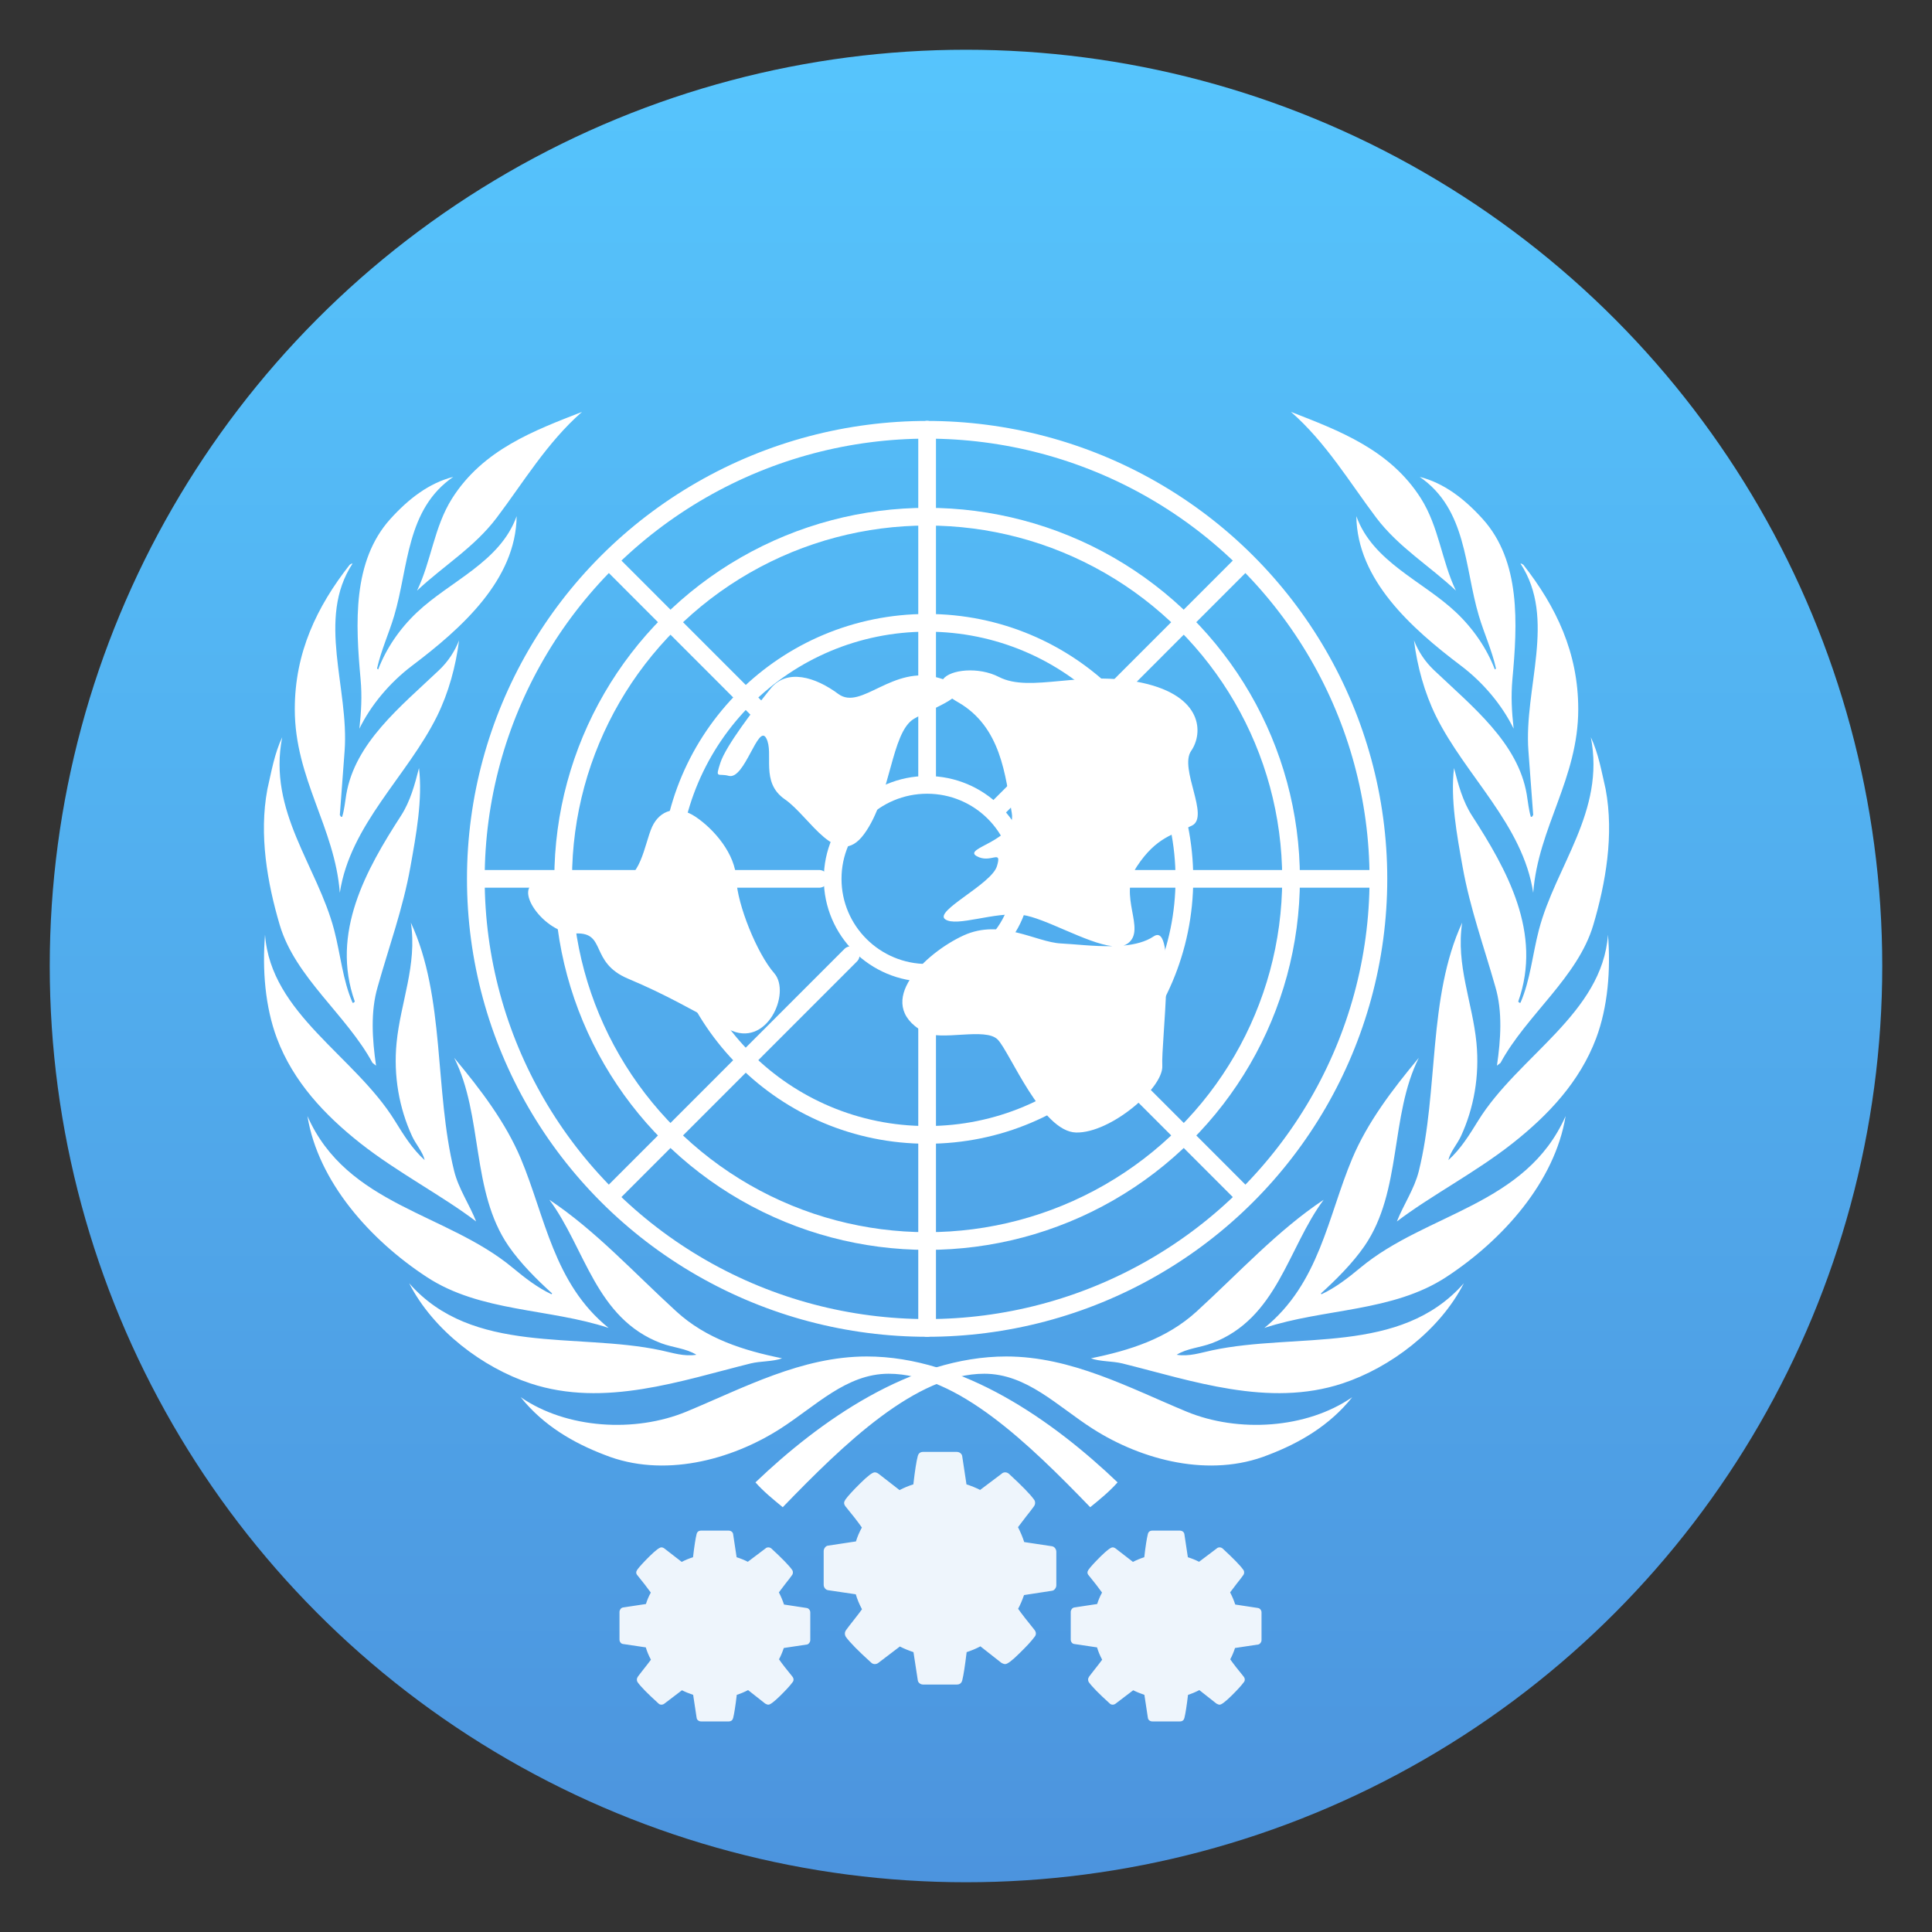<svg style="clip-rule:evenodd;fill-rule:evenodd;stroke-linecap:round;stroke-linejoin:round;stroke-miterlimit:1.5" version="1.1" viewBox="0 0 48 48" xmlns="http://www.w3.org/2000/svg">
 <rect x="0" y="0" width="48" height="48" fill="#333333" stroke="none"/>
 <circle cx="24" cy="24" r="22.764" style="fill:url(#_Linear1)"/>
 <path d="m27.766 36.829c-0.194 0.221-0.444 0.426-0.68 0.617-1.52-1.573-3.307-3.316-5.007-3.316-1.052 0-1.81 0.802-2.696 1.368-1.226 0.784-2.911 1.226-4.355 0.65-0.775-0.295-1.528-0.729-2.091-1.435 1.137 0.785 2.838 0.889 4.121 0.357 1.417-0.588 2.859-1.369 4.476-1.369 2.38 0 4.644 1.61 6.232 3.128zm-17.6-4.947c1.575 1.795 4.148 1.218 6.252 1.666 0.294 0.062 0.569 0.16 0.883 0.111-0.25-0.159-0.582-0.177-0.872-0.286-1.632-0.615-1.887-2.363-2.78-3.565 1.141 0.759 2.086 1.797 3.154 2.774 0.742 0.679 1.668 0.97 2.628 1.165-0.23 0.085-0.532 0.066-0.78 0.127-1.724 0.428-3.636 1.103-5.471 0.497-1.184-0.391-2.416-1.316-3.014-2.489zm-2.528-4.154c0.984 2.227 3.454 2.402 5.097 3.767 0.313 0.26 0.623 0.499 0.965 0.659l0.019-0.017c-0.38-0.344-0.79-0.753-1.084-1.179-0.939-1.365-0.626-3.23-1.351-4.677 0.658 0.789 1.275 1.6 1.655 2.502 0.608 1.45 0.816 3.106 2.182 4.209-1.479-0.489-3.186-0.391-4.517-1.264-1.402-0.917-2.7-2.365-2.966-4zm-1.053-4.505c0.142 1.963 2.23 3.01 3.226 4.623 0.213 0.344 0.432 0.7 0.74 0.977-0.048-0.208-0.22-0.392-0.314-0.598-0.319-0.692-0.464-1.492-0.384-2.316 0.097-1.001 0.515-1.932 0.355-2.986 0.858 1.853 0.58 4.169 1.076 6.173 0.111 0.443 0.38 0.83 0.546 1.251-0.842-0.642-1.948-1.212-2.874-1.941-0.894-0.706-1.671-1.534-2.076-2.609-0.291-0.776-0.367-1.701-0.295-2.574zm0.058-3.614c0.1-0.437 0.177-0.891 0.368-1.292-0.361 1.85 0.87 3.188 1.291 4.788 0.158 0.604 0.212 1.244 0.457 1.807 0.023 0.012 0.042-0.011 0.056-0.029-0.606-1.704 0.283-3.279 1.151-4.622 0.227-0.353 0.338-0.764 0.444-1.179 0.093 0.771-0.071 1.663-0.214 2.459-0.183 1.026-0.534 1.986-0.812 2.974-0.183 0.618-0.135 1.315-0.041 1.961l-0.088-0.069c-0.646-1.192-1.919-2.123-2.305-3.426-0.307-1.038-0.52-2.24-0.307-3.372zm0.681-1.991c0-1.4 0.545-2.542 1.363-3.585 0.024-0.012 0.041-0.035 0.072-0.031-0.901 1.371-0.082 3.1-0.197 4.654l-0.119 1.593c0.017 0.012 0.017 0.06 0.059 0.042 0.054-0.179 0.07-0.367 0.101-0.551 0.217-1.285 1.346-2.18 2.303-3.088 0.226-0.214 0.392-0.468 0.499-0.741-0.08 0.641-0.259 1.297-0.545 1.879-0.738 1.491-2.161 2.696-2.417 4.391-0.124-1.625-1.119-2.833-1.119-4.563zm2.373-4.723c0.454-0.502 0.96-0.893 1.564-1.047-1.173 0.806-1.109 2.248-1.468 3.452-0.131 0.441-0.324 0.854-0.426 1.31l0.029 0.023c0.195-0.513 0.529-1.01 0.966-1.421 0.825-0.779 2.066-1.249 2.474-2.388-0.018 1.582-1.367 2.785-2.599 3.716-0.553 0.418-1.023 0.978-1.308 1.564 0.046-0.436 0.068-0.8 0.03-1.226-0.126-1.383-0.209-2.932 0.738-3.983zm4.762-2.661c-0.871 0.764-1.452 1.747-2.121 2.632-0.556 0.735-1.318 1.19-1.976 1.807 0.355-0.735 0.42-1.577 0.87-2.289 0.77-1.216 2.041-1.687 3.227-2.15z" style="fill-rule:nonzero;fill:#fff"/>
 <path d="m18.769 36.829c0.194 0.221 0.444 0.426 0.678 0.617 1.522-1.573 3.309-3.316 5.008-3.316 1.052 0 1.81 0.802 2.695 1.368 1.228 0.784 2.913 1.226 4.357 0.65 0.775-0.295 1.527-0.729 2.089-1.435-1.135 0.785-2.836 0.889-4.119 0.357-1.417-0.588-2.861-1.369-4.476-1.369-2.38 0-4.644 1.61-6.232 3.128zm17.6-4.947c-1.577 1.795-4.148 1.218-6.252 1.666-0.294 0.062-0.569 0.16-0.883 0.111 0.25-0.159 0.582-0.177 0.871-0.286 1.633-0.615 1.887-2.363 2.781-3.565-1.141 0.759-2.087 1.797-3.155 2.774-0.742 0.679-1.669 0.97-2.627 1.165 0.229 0.085 0.532 0.066 0.779 0.127 1.725 0.428 3.637 1.103 5.471 0.497 1.185-0.391 2.417-1.316 3.015-2.489zm2.528-4.154c-0.984 2.227-3.455 2.402-5.097 3.767-0.313 0.26-0.623 0.499-0.966 0.659l-0.018-0.017c0.38-0.344 0.79-0.753 1.084-1.179 0.939-1.365 0.626-3.23 1.35-4.677-0.657 0.789-1.274 1.6-1.654 2.502-0.61 1.45-0.816 3.106-2.183 4.209 1.48-0.489 3.185-0.391 4.518-1.264 1.401-0.917 2.699-2.365 2.966-4zm1.053-4.505c-0.143 1.963-2.23 3.01-3.227 4.623-0.213 0.344-0.431 0.7-0.739 0.977 0.048-0.208 0.219-0.392 0.314-0.598 0.319-0.692 0.464-1.492 0.384-2.316-0.097-1.001-0.515-1.932-0.355-2.986-0.858 1.853-0.581 4.169-1.077 6.173-0.11 0.443-0.379 0.83-0.545 1.251 0.842-0.642 1.948-1.212 2.873-1.941 0.895-0.706 1.672-1.534 2.077-2.609 0.291-0.776 0.366-1.701 0.295-2.574zm-0.058-3.614c-0.101-0.437-0.178-0.891-0.368-1.292 0.361 1.85-0.872 3.188-1.291 4.788-0.158 0.604-0.212 1.244-0.457 1.807-0.023 0.012-0.042-0.011-0.056-0.029 0.606-1.704-0.284-3.279-1.151-4.622-0.227-0.353-0.338-0.764-0.444-1.179-0.093 0.771 0.07 1.663 0.214 2.459 0.183 1.026 0.532 1.986 0.812 2.974 0.183 0.618 0.135 1.315 0.04 1.961l0.089-0.069c0.646-1.192 1.919-2.123 2.305-3.426 0.307-1.038 0.519-2.24 0.307-3.372zm-0.681-1.991c0-1.4-0.546-2.542-1.363-3.585-0.024-0.012-0.041-0.035-0.072-0.031 0.901 1.371 0.08 3.1 0.197 4.654l0.119 1.593c-0.019 0.012-0.019 0.06-0.06 0.042-0.053-0.179-0.069-0.367-0.1-0.551-0.217-1.285-1.346-2.18-2.303-3.088-0.226-0.214-0.392-0.468-0.499-0.741 0.08 0.641 0.259 1.297 0.545 1.879 0.738 1.491 2.161 2.696 2.417 4.391 0.124-1.625 1.119-2.833 1.119-4.563zm-2.373-4.723c-0.454-0.502-0.961-0.893-1.566-1.047 1.174 0.806 1.11 2.248 1.47 3.452 0.131 0.441 0.324 0.854 0.426 1.31l-0.029 0.023c-0.195-0.513-0.531-1.01-0.966-1.421-0.825-0.779-2.066-1.249-2.475-2.388 0.019 1.582 1.368 2.785 2.6 3.716 0.553 0.418 1.021 0.978 1.308 1.564-0.048-0.436-0.068-0.8-0.031-1.226 0.127-1.383 0.21-2.932-0.737-3.983zm-4.763-2.661c0.872 0.764 1.453 1.747 2.12 2.632 0.558 0.735 1.32 1.19 1.976 1.807-0.353-0.735-0.419-1.577-0.868-2.289-0.77-1.216-2.042-1.687-3.228-2.15z" style="fill-rule:nonzero;fill:#fff"/>
 <path d="m23.43 16.875c0.18-0.242 0.884-0.315 1.386-0.057 0.793 0.409 2.05-0.186 3.565 0.147 1.515 0.332 1.515 1.256 1.212 1.692-0.302 0.437 0.469 1.633 0.022 1.854-0.448 0.222-0.883 0.278-1.369 1.015-0.486 0.738 0.246 1.57-0.227 1.914-0.031 0.023-0.066 0.039-0.105 0.052 0.285-0.027 0.549-0.093 0.749-0.228 0.579-0.387 0.181 2.66 0.214 3.212 0.035 0.555-1.29 1.682-2.143 1.661-0.854-0.021-1.64-1.992-1.945-2.308-0.306-0.316-1.419 0.051-1.844-0.191-1.28-0.729 0.061-1.968 0.992-2.396 0.932-0.428 1.803 0.169 2.423 0.198 0.338 0.016 0.815 0.077 1.275 0.067-0.636-0.072-1.681-0.704-2.235-0.776-0.691-0.089-1.636 0.31-1.918 0.108-0.282-0.204 1.149-0.869 1.286-1.317 0.136-0.448-0.154-0.051-0.506-0.253-0.351-0.204 0.994-0.371 0.876-1.065-0.16-0.934-0.266-2.149-1.343-2.762-0.051-0.029-0.098-0.058-0.138-0.086-0.229 0.168-0.665 0.335-0.949 0.502-0.576 0.339-0.57 1.952-1.24 2.865-0.671 0.915-1.343-0.433-1.967-0.863-0.624-0.429-0.263-1.14-0.464-1.519-0.201-0.376-0.536 1.042-0.931 0.935-0.265-0.073-0.345 0.09-0.207-0.329 0.137-0.419 0.841-1.336 1.246-1.838 0.404-0.503 1.11-0.293 1.682 0.132 0.573 0.425 1.348-0.737 2.499-0.398 0.037 0.01 0.072 0.022 0.104 0.032zm-8.134 5.011c0.62 0.043 0.713-0.923 0.905-1.343 0.192-0.419 0.623-0.557 1.083-0.248 0.458 0.309 0.986 0.919 1.009 1.546 0.022 0.628 0.515 1.852 0.943 2.339 0.427 0.488-0.189 1.888-1.136 1.39-0.949-0.496-1.528-0.848-2.494-1.254-0.968-0.406-0.53-1.158-1.302-1.124-0.773 0.034-1.642-1.203-0.902-1.277 0.739-0.074 1.274-0.074 1.894-0.029z" style="fill:#fff"/>
 <path d="m18.104 38.028c0.028 0 0.054 9e-3 0.076 0.026 0.02 0.018 0.033 0.039 0.035 0.066l0.086 0.569c0.101 0.032 0.193 0.069 0.278 0.113l0.438-0.33c0.018-0.019 0.043-0.028 0.074-0.028 0.027 0 0.052 0.01 0.077 0.031 0.266 0.246 0.436 0.42 0.509 0.525 0.015 0.016 0.022 0.039 0.022 0.068 0 0.025-7e-3 0.048-0.025 0.07-0.03 0.044-0.083 0.112-0.157 0.205-0.074 0.095-0.129 0.168-0.166 0.219 0.053 0.103 0.095 0.203 0.127 0.302l0.564 0.086c0.026 4e-3 0.048 0.018 0.064 0.039 0.018 0.022 0.025 0.045 0.025 0.073v0.685c0 0.024-7e-3 0.048-0.025 0.07-0.016 0.024-0.036 0.037-0.061 0.041l-0.572 0.086c-0.037 0.112-0.078 0.205-0.119 0.281 0.071 0.103 0.182 0.246 0.33 0.426 0.021 0.025 0.031 0.051 0.031 0.077 0 0.028-9e-3 0.051-0.028 0.071-0.055 0.076-0.157 0.188-0.305 0.334-0.149 0.145-0.245 0.219-0.291 0.219-0.024 0-0.051-0.01-0.08-0.027l-0.425-0.335c-0.092 0.048-0.185 0.087-0.281 0.118-0.033 0.279-0.064 0.471-0.09 0.575-0.015 0.056-0.051 0.085-0.111 0.085h-0.685c-0.029 0-0.054-8e-3 -0.076-0.026-0.022-0.017-0.033-0.039-0.036-0.067l-0.086-0.567c-0.1-0.034-0.194-0.071-0.278-0.114l-0.435 0.331c-0.02 0.017-0.047 0.027-0.077 0.027-0.029 0-0.055-0.011-0.077-0.035-0.259-0.234-0.429-0.407-0.509-0.518-0.015-0.02-0.022-0.043-0.022-0.071 0-0.025 8e-3 -0.048 0.024-0.071 0.031-0.042 0.083-0.111 0.158-0.205 0.074-0.093 0.129-0.166 0.167-0.217-0.055-0.103-0.098-0.205-0.127-0.306l-0.564-0.084c-0.028-3e-3 -0.05-0.016-0.066-0.038s-0.024-0.046-0.024-0.073v-0.685c0-0.025 8e-3 -0.048 0.024-0.071 0.016-0.022 0.037-0.035 0.059-0.04l0.574-0.087c0.029-0.094 0.069-0.189 0.121-0.284-0.083-0.116-0.194-0.259-0.33-0.426-0.022-0.023-0.032-0.048-0.032-0.073 0-0.021 0.01-0.045 0.027-0.071 0.054-0.074 0.156-0.185 0.304-0.332 0.15-0.147 0.248-0.221 0.293-0.221 0.026 0 0.054 0.01 0.08 0.031l0.426 0.33c0.09-0.047 0.184-0.086 0.281-0.116 0.032-0.281 0.063-0.472 0.089-0.575 0.014-0.057 0.052-0.086 0.112-0.086h0.685zm11.211 0c0.028 0 0.054 9e-3 0.076 0.026 0.02 0.018 0.033 0.039 0.035 0.066l0.086 0.569c0.102 0.032 0.193 0.069 0.278 0.113l0.438-0.33c0.018-0.019 0.043-0.028 0.074-0.028 0.027 0 0.052 0.01 0.077 0.031 0.266 0.246 0.436 0.42 0.509 0.525 0.015 0.016 0.022 0.039 0.022 0.068 0 0.025-7e-3 0.048-0.025 0.07-0.03 0.044-0.083 0.112-0.157 0.205-0.074 0.095-0.129 0.168-0.166 0.219 0.053 0.103 0.095 0.203 0.127 0.302l0.564 0.086c0.027 4e-3 0.048 0.018 0.064 0.039 0.018 0.022 0.025 0.045 0.025 0.073v0.685c0 0.024-7e-3 0.048-0.025 0.07-0.016 0.024-0.036 0.037-0.061 0.041l-0.572 0.086c-0.037 0.112-0.078 0.205-0.119 0.281 0.071 0.103 0.182 0.246 0.33 0.426 0.021 0.025 0.031 0.051 0.031 0.077 0 0.028-9e-3 0.051-0.028 0.071-0.055 0.076-0.157 0.188-0.305 0.334-0.149 0.145-0.245 0.219-0.291 0.219-0.024 0-0.051-0.01-0.08-0.027l-0.425-0.335c-0.092 0.048-0.185 0.087-0.281 0.118-0.033 0.279-0.064 0.471-0.09 0.575-0.015 0.056-0.051 0.085-0.111 0.085h-0.685c-0.029 0-0.054-8e-3 -0.076-0.026-0.022-0.017-0.033-0.039-0.036-0.067l-0.086-0.567c-0.1-0.034-0.193-0.071-0.278-0.114l-0.435 0.331c-0.02 0.017-0.046 0.027-0.077 0.027-0.029 0-0.055-0.011-0.077-0.035-0.259-0.234-0.429-0.407-0.509-0.518-0.015-0.02-0.022-0.043-0.022-0.071 0-0.025 8e-3 -0.048 0.024-0.071 0.031-0.042 0.083-0.111 0.158-0.205 0.074-0.093 0.129-0.166 0.167-0.217-0.055-0.103-0.098-0.205-0.127-0.306l-0.564-0.084c-0.028-3e-3 -0.05-0.016-0.066-0.038s-0.024-0.046-0.024-0.073v-0.685c0-0.025 8e-3 -0.048 0.024-0.071 0.016-0.022 0.037-0.035 0.059-0.04l0.574-0.087c0.029-0.094 0.069-0.189 0.121-0.284-0.083-0.116-0.193-0.259-0.33-0.426-0.022-0.023-0.032-0.048-0.032-0.073 0-0.021 0.01-0.045 0.027-0.071 0.054-0.074 0.156-0.185 0.304-0.332 0.15-0.147 0.248-0.221 0.293-0.221 0.026 0 0.054 0.01 0.08 0.031l0.426 0.33c0.091-0.047 0.184-0.086 0.281-0.116 0.032-0.281 0.063-0.472 0.089-0.575 0.014-0.057 0.052-0.086 0.112-0.086h0.685zm-5.543-1.956c0.034 0 0.065 0.012 0.091 0.032 0.026 0.022 0.041 0.048 0.044 0.082l0.105 0.693c0.123 0.039 0.235 0.085 0.339 0.138l0.534-0.402c0.023-0.023 0.052-0.035 0.09-0.035 0.033 0 0.064 0.013 0.094 0.038 0.323 0.298 0.532 0.512 0.622 0.64 0.017 0.021 0.026 0.048 0.026 0.083 0 0.029-0.01 0.058-0.031 0.086-0.037 0.052-0.101 0.137-0.192 0.25-0.09 0.115-0.157 0.203-0.202 0.265 0.064 0.127 0.116 0.249 0.154 0.37l0.689 0.104c0.032 6e-3 0.058 0.021 0.078 0.048s0.031 0.056 0.031 0.088v0.835c0 0.031-0.011 0.06-0.031 0.087-0.02 0.028-0.045 0.044-0.076 0.048l-0.695 0.107c-0.048 0.135-0.096 0.248-0.147 0.341 0.089 0.126 0.223 0.299 0.403 0.52 0.025 0.03 0.038 0.061 0.038 0.094 0 0.032-0.012 0.062-0.035 0.086-0.067 0.093-0.191 0.229-0.373 0.406-0.18 0.179-0.298 0.268-0.353 0.268-0.029 0-0.063-0.012-0.098-0.033l-0.519-0.408c-0.109 0.058-0.224 0.106-0.342 0.144-0.041 0.341-0.077 0.573-0.109 0.7-0.018 0.07-0.063 0.105-0.135 0.105h-0.836c-0.035 0-0.065-0.01-0.091-0.032-0.028-0.022-0.041-0.048-0.044-0.082l-0.106-0.691c-0.122-0.041-0.236-0.087-0.338-0.14l-0.531 0.404c-0.025 0.021-0.057 0.033-0.094 0.033-0.035 0-0.066-0.015-0.094-0.042-0.315-0.285-0.523-0.496-0.621-0.632-0.017-0.024-0.026-0.054-0.026-0.086 0-0.03 0.01-0.059 0.031-0.087 0.037-0.052 0.101-0.135 0.192-0.25 0.09-0.114 0.157-0.202 0.202-0.265-0.067-0.125-0.119-0.25-0.154-0.372l-0.689-0.102c-0.032-5e-3 -0.059-0.021-0.078-0.047-0.021-0.026-0.031-0.057-0.031-0.089v-0.835c0-0.03 0.01-0.059 0.031-0.087 0.019-0.026 0.043-0.044 0.071-0.048l0.7-0.106c0.035-0.115 0.084-0.23 0.147-0.345-0.1-0.144-0.236-0.317-0.403-0.52-0.025-0.03-0.038-0.061-0.038-0.09 0-0.026 0.012-0.054 0.034-0.087 0.065-0.09 0.189-0.226 0.371-0.405 0.181-0.179 0.299-0.269 0.355-0.269 0.033 0 0.065 0.013 0.099 0.038l0.518 0.403c0.11-0.058 0.225-0.106 0.343-0.142 0.039-0.342 0.076-0.575 0.109-0.7 0.018-0.072 0.063-0.107 0.135-0.107h0.836zm-5.452 4.885c-0.155 0.154-0.341 0.231-0.559 0.231s-0.405-0.077-0.559-0.231-0.231-0.341-0.231-0.559 0.077-0.404 0.231-0.559c0.154-0.154 0.341-0.231 0.559-0.231s0.404 0.077 0.559 0.231c0.154 0.155 0.231 0.341 0.231 0.559s-0.077 0.405-0.231 0.559zm11.211 0c-0.155 0.154-0.341 0.231-0.559 0.231s-0.405-0.077-0.559-0.231-0.231-0.341-0.231-0.559 0.077-0.404 0.231-0.559c0.154-0.154 0.341-0.231 0.559-0.231s0.404 0.077 0.559 0.231c0.154 0.155 0.231 0.341 0.231 0.559s-0.077 0.405-0.231 0.559zm-5.496-1.314c-0.188 0.188-0.415 0.282-0.681 0.282s-0.493-0.094-0.681-0.282-0.282-0.415-0.282-0.681 0.094-0.493 0.282-0.681 0.415-0.282 0.681-0.282 0.493 0.094 0.681 0.282 0.282 0.415 0.282 0.681-0.094 0.493-0.282 0.681z" style="fill-opacity:.9;fill-rule:nonzero;fill:#fff"/>
 <ellipse cx="23.034" cy="21.835" rx="11.212" ry="11.157" style="fill:none;stroke-width:.44px;stroke:#fff"/>
 <ellipse cx="23.034" cy="21.835" rx="9.042" ry="8.998" style="fill:none;stroke-width:.44px;stroke:#fff"/>
 <ellipse cx="23.034" cy="21.835" rx="6.392" ry="6.361" style="fill:none;stroke-width:.44px;stroke:#fff"/>
 <ellipse cx="23.034" cy="21.835" rx="2.347" ry="2.335" style="fill:none;stroke-width:.44px;stroke:#fff"/>
 <path d="m23.034 10.676v8.767" style="fill:none;stroke-width:.44px;stroke:#fff"/>
 <path d="m30.923 13.944l-6.198 6.2" style="fill:none;stroke-width:.44px;stroke:#fff"/>
 <path d="m34.191 21.835h-8.767" style="fill:none;stroke-width:.44px;stroke:#fff"/>
 <path d="m30.923 29.724l-6.198-6.2" style="fill:none;stroke-width:.44px;stroke:#fff"/>
 <path d="m23.034 24.517v8.475" style="fill:none;stroke-width:.44px;stroke:#fff"/>
 <path d="m21.136 23.731l-5.991 5.993" style="fill:none;stroke-width:.44px;stroke:#fff"/>
 <path d="m20.352 21.835h-8.475" style="fill:none;stroke-width:.44px;stroke:#fff"/>
 <path d="m21.136 19.938l-5.991-5.994" style="fill:none;stroke-width:.44px;stroke:#fff"/>
 <defs>
  <linearGradient id="_Linear1" x2="1" gradientTransform="matrix(.305 -46.02 46.02 .305 23.904 47.215)" gradientUnits="userSpaceOnUse">
   <stop style="stop-color:#4c93dd" offset="0"/>
   <stop style="stop-color:#56c5fd" offset="1"/>
  </linearGradient>
 </defs>
</svg>
